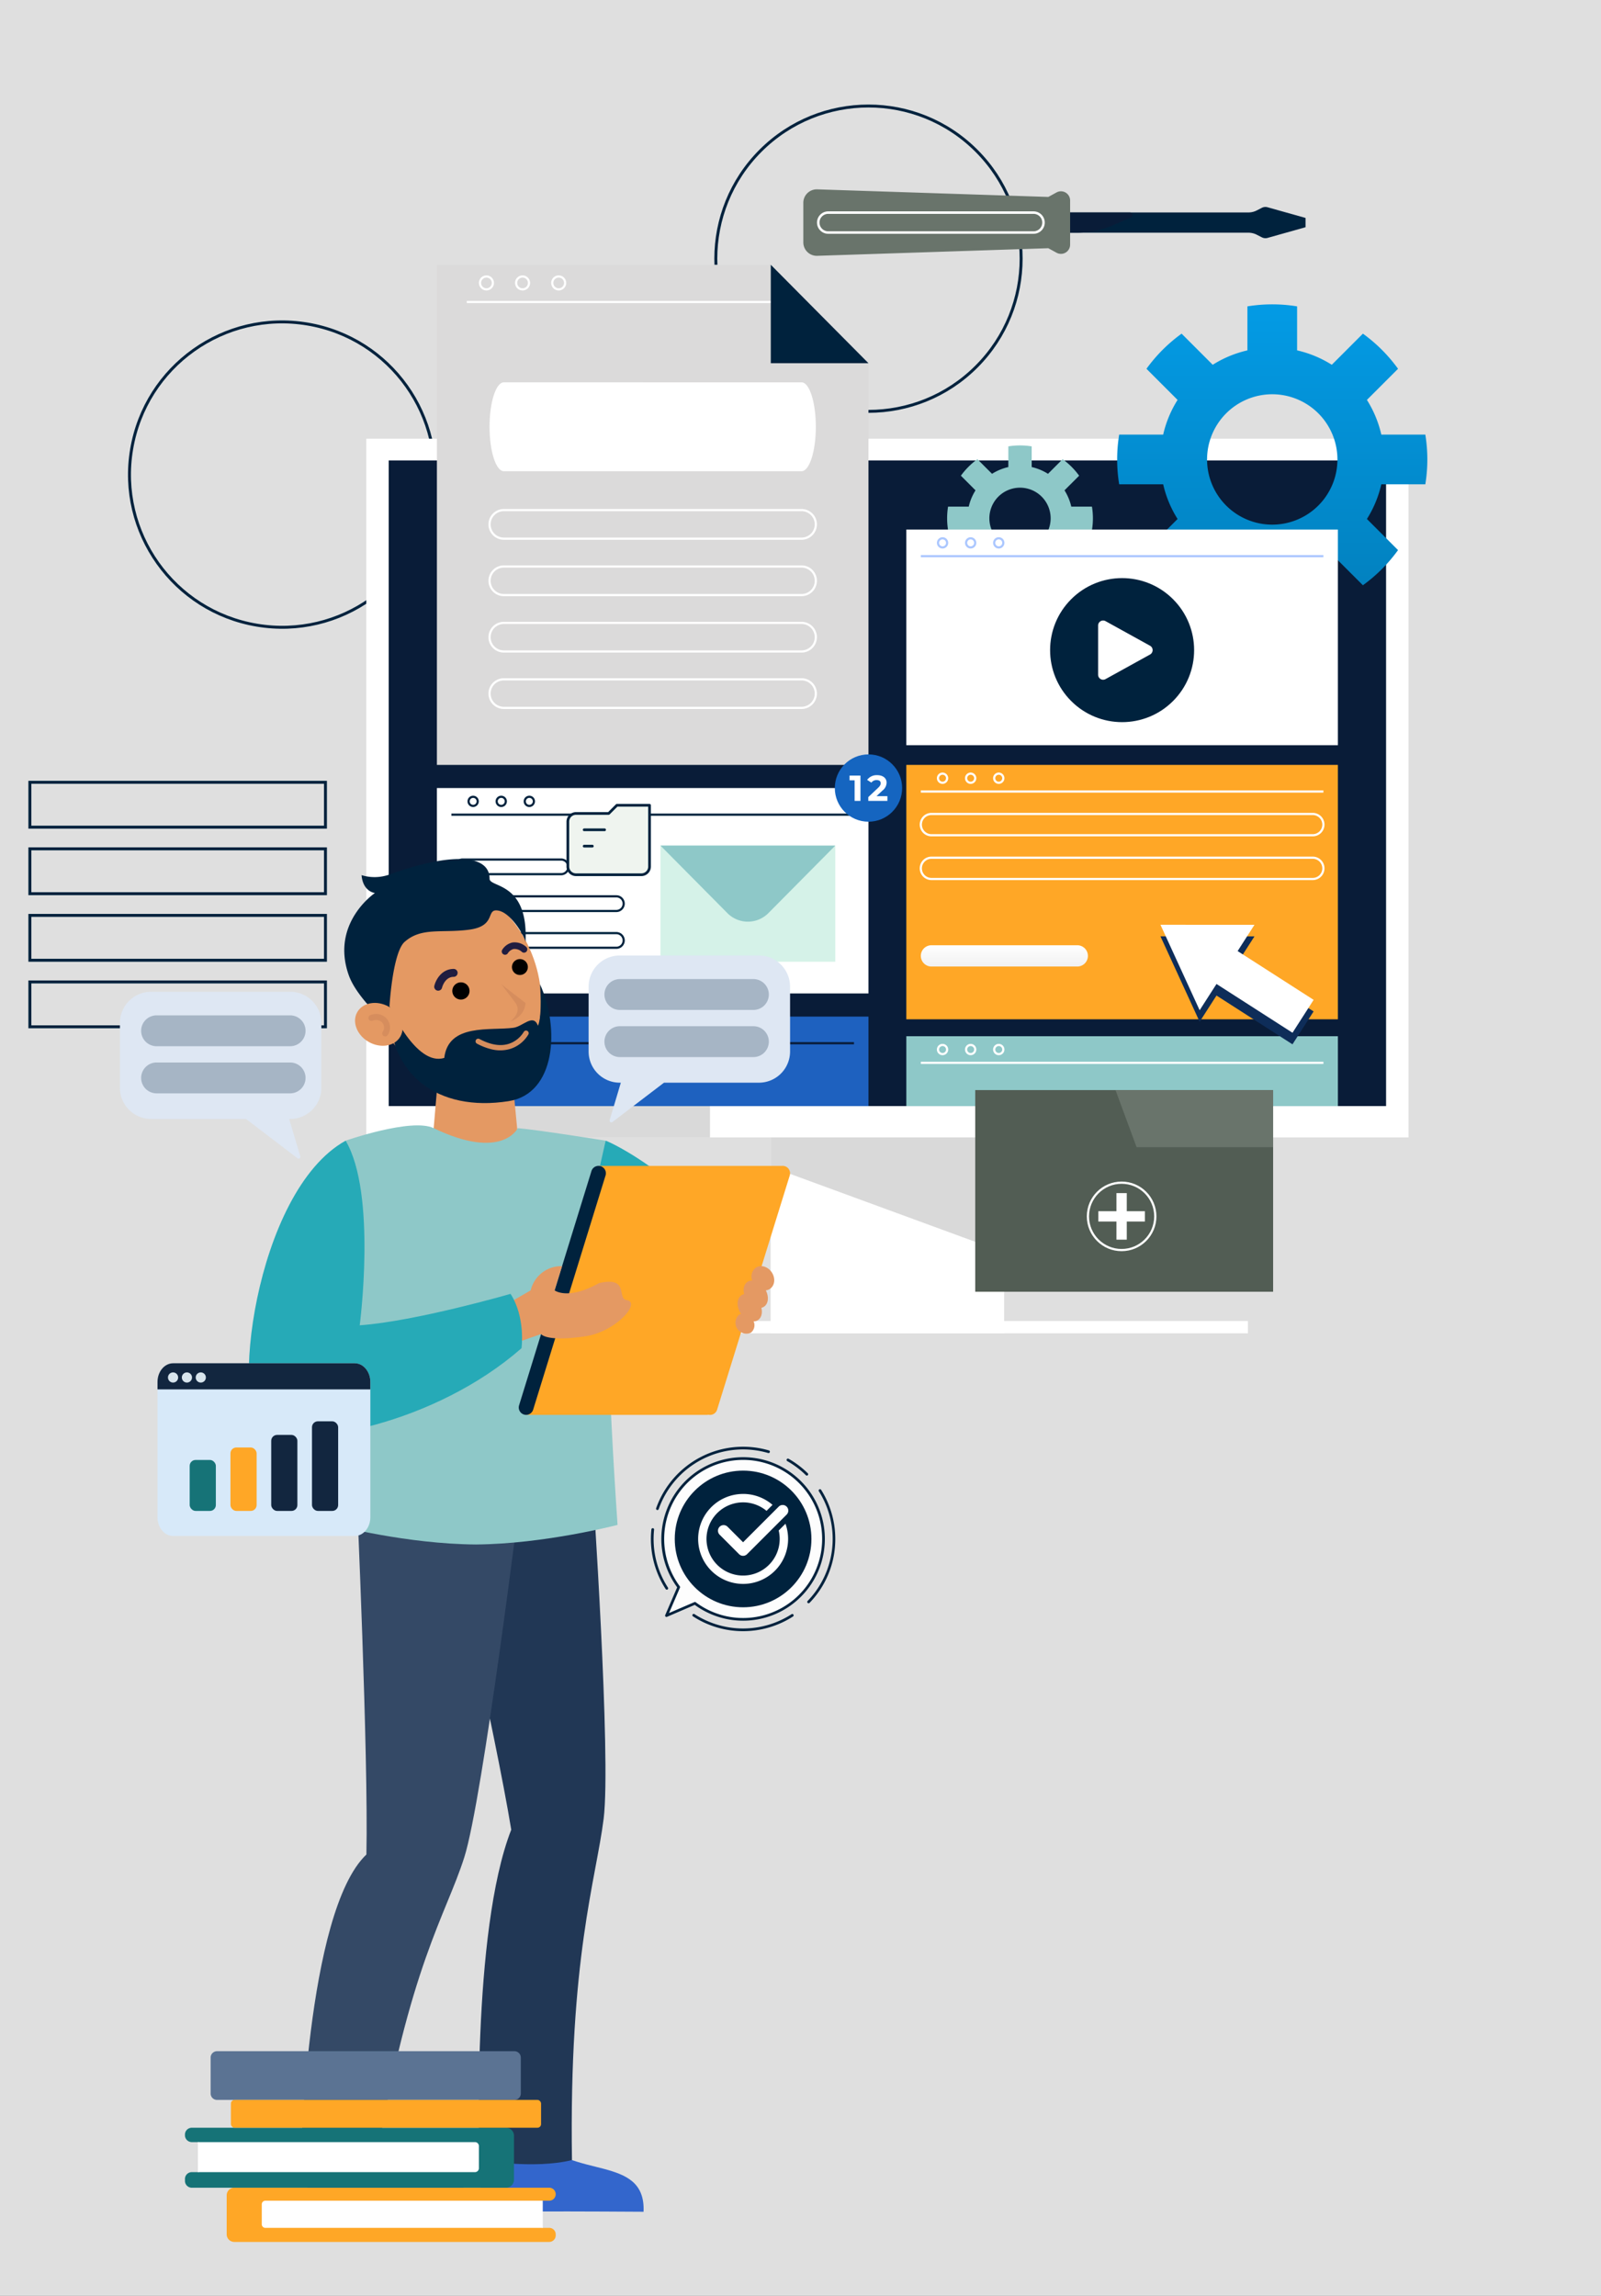 <svg xmlns="http://www.w3.org/2000/svg" xmlns:xlink="http://www.w3.org/1999/xlink" width="544" height="780" viewBox="0 0 544 780">
  <rect x="0" y="0" width="544" height="780" fill="#808080" stroke="none"/>
  <defs>
    <linearGradient id="linear-gradient" x1="0.5" x2="0.5" y2="1" gradientUnits="objectBoundingBox">
      <stop offset="0" stop-color="#039be5"/>
      <stop offset="1" stop-color="#027fbc"/>
    </linearGradient>
    <linearGradient id="linear-gradient-2" x1="0.5" x2="0.5" y2="1" gradientUnits="objectBoundingBox">
      <stop offset="0" stop-color="#fff"/>
      <stop offset="1" stop-color="#f1f1f1"/>
    </linearGradient>
  </defs>
  <g id="Grupo_143438" data-name="Grupo 143438" transform="translate(-135 -4989)">
    <g id="Grupo_142623" data-name="Grupo 142623" transform="translate(135 4989)" opacity="0.8">
      <rect id="Rectángulo_33957" data-name="Rectángulo 33957" width="544" height="780" fill="#f6f6f6"/>
    </g>
    <g id="Grupo_142625" data-name="Grupo 142625" transform="translate(-655.755 2530.063)">
      <g id="Grupo_142568" data-name="Grupo 142568" transform="translate(770.906 2533.607)">
        <g id="Grupo_54244" data-name="Grupo 54244" transform="translate(30 191.124)">
          <rect id="Rectángulo_29332" data-name="Rectángulo 29332" width="100.434" height="15.244" fill="none" stroke="#00223d" stroke-miterlimit="10" stroke-width="1"/>
          <rect id="Rectángulo_29333" data-name="Rectángulo 29333" width="100.434" height="15.243" transform="translate(0 22.611)" fill="none" stroke="#00223d" stroke-miterlimit="10" stroke-width="1"/>
          <rect id="Rectángulo_29334" data-name="Rectángulo 29334" width="100.434" height="15.244" transform="translate(0 45.222)" fill="none" stroke="#00223d" stroke-miterlimit="10" stroke-width="1"/>
          <rect id="Rectángulo_29335" data-name="Rectángulo 29335" width="100.434" height="15.243" transform="translate(0 67.833)" fill="none" stroke="#00223d" stroke-miterlimit="10" stroke-width="1"/>
        </g>
        <circle id="Elipse_4063" data-name="Elipse 4063" cx="51.873" cy="51.873" r="51.873" transform="translate(55.957 129.119) rotate(-80.44)" fill="none" stroke="#00223d" stroke-miterlimit="10" stroke-width="1"/>
        <circle id="Elipse_4064" data-name="Elipse 4064" cx="51.873" cy="51.873" r="51.873" transform="translate(241.585 13.222) rotate(-45)" fill="none" stroke="#00223d" stroke-miterlimit="10" stroke-width="1"/>
        <g id="Grupo_54253" data-name="Grupo 54253" transform="translate(144.3 74.387)">
          <g id="Grupo_54252" data-name="Grupo 54252" transform="translate(54.586 235.327)">
            <rect id="Rectángulo_29337" data-name="Rectángulo 29337" width="79.358" height="68.616" transform="translate(82.811)" fill="#fff"/>
            <path id="Trazado_116090" data-name="Trazado 116090" d="M394.919,402.02l-79.358-29.113V360.875h79.358Z" transform="translate(-232.75 -360.875)" fill="#d9d9d9"/>
            <rect id="Rectángulo_29338" data-name="Rectángulo 29338" width="244.98" height="4.165" transform="translate(0 64.451)" fill="#fff"/>
          </g>
          <rect id="Rectángulo_29339" data-name="Rectángulo 29339" width="354.152" height="237.385" transform="translate(0 0)" fill="#fff"/>
          <rect id="Rectángulo_29340" data-name="Rectángulo 29340" width="70.269" height="10.638" transform="translate(46.523 226.746)" fill="#d9d9d9"/>
          <rect id="Rectángulo_29341" data-name="Rectángulo 29341" width="338.891" height="219.352" transform="translate(7.631 7.394)" fill="#091c38"/>
        </g>
        <g id="Grupo_54255" data-name="Grupo 54255" transform="translate(168.305 15.286)">
          <path id="Trazado_116091" data-name="Trazado 116091" d="M365.216,278.98H218.577V109.051H332.024l33.193,33.454Z" transform="translate(-218.577 -109.051)" fill="#dbdada"/>
          <line id="Línea_1587" data-name="Línea 1587" x2="109.172" transform="translate(10.141 12.639)" fill="none" stroke="#fff" stroke-miterlimit="10" stroke-width="0.742"/>
          <path id="Trazado_116092" data-name="Trazado 116092" d="M315.608,109.051,348.8,142.505H315.608Z" transform="translate(-202.161 -109.051)" fill="#00223d"/>
          <g id="Grupo_54254" data-name="Grupo 54254" transform="translate(17.887 39.944)">
            <path id="Trazado_116093" data-name="Trazado 116093" d="M339.887,190.054H238.729a4.855,4.855,0,0,1-4.854-4.854h0a4.854,4.854,0,0,1,4.854-4.853H339.887a4.854,4.854,0,0,1,4.854,4.853h0A4.855,4.855,0,0,1,339.887,190.054Z" transform="translate(-233.875 -136.933)" fill="none" stroke="#fff" stroke-miterlimit="10" stroke-width="0.742"/>
            <path id="Trazado_116094" data-name="Trazado 116094" d="M339.887,173.415H238.729c-2.681,0-4.854-6.76-4.854-15.1h0c0-8.339,2.173-15.1,4.854-15.1H339.887c2.681,0,4.854,6.761,4.854,15.1h0C344.742,166.655,342.568,173.415,339.887,173.415Z" transform="translate(-233.875 -143.215)" fill="#fff"/>
            <path id="Trazado_116095" data-name="Trazado 116095" d="M339.887,206.445H238.729a4.855,4.855,0,0,1-4.854-4.854h0a4.855,4.855,0,0,1,4.854-4.854H339.887a4.855,4.855,0,0,1,4.854,4.854h0A4.855,4.855,0,0,1,339.887,206.445Z" transform="translate(-233.875 -134.16)" fill="none" stroke="#fff" stroke-miterlimit="10" stroke-width="0.742"/>
            <path id="Trazado_116096" data-name="Trazado 116096" d="M339.887,222.836H238.729a4.855,4.855,0,0,1-4.854-4.854h0a4.855,4.855,0,0,1,4.854-4.854H339.887a4.855,4.855,0,0,1,4.854,4.854h0A4.855,4.855,0,0,1,339.887,222.836Z" transform="translate(-233.875 -131.387)" fill="none" stroke="#fff" stroke-miterlimit="10" stroke-width="0.742"/>
            <path id="Trazado_116097" data-name="Trazado 116097" d="M339.887,239.226H238.729a4.855,4.855,0,0,1-4.854-4.854h0a4.855,4.855,0,0,1,4.854-4.854H339.887a4.855,4.855,0,0,1,4.854,4.854h0A4.855,4.855,0,0,1,339.887,239.226Z" transform="translate(-233.875 -128.614)" fill="none" stroke="#fff" stroke-miterlimit="10" stroke-width="0.742"/>
          </g>
          <circle id="Elipse_4065" data-name="Elipse 4065" cx="2.192" cy="2.192" r="2.192" transform="translate(14.635 3.98)" fill="none" stroke="#fff" stroke-miterlimit="10" stroke-width="0.742"/>
          <circle id="Elipse_4066" data-name="Elipse 4066" cx="2.192" cy="2.192" r="2.192" transform="translate(26.912 3.98)" fill="none" stroke="#fff" stroke-miterlimit="10" stroke-width="0.742"/>
          <circle id="Elipse_4067" data-name="Elipse 4067" cx="2.192" cy="2.192" r="2.192" transform="translate(39.188 3.98)" fill="none" stroke="#fff" stroke-miterlimit="10" stroke-width="0.742"/>
        </g>
        <path id="Trazado_116098" data-name="Trazado 116098" d="M520.982,198.8a52.6,52.6,0,0,0,0-16.882H506.028a37.763,37.763,0,0,0-4.894-11.788l10.575-10.575a52.948,52.948,0,0,0-11.937-11.937L489.2,158.192a37.787,37.787,0,0,0-11.788-4.893V138.346a52.613,52.613,0,0,0-16.883,0V153.3a37.752,37.752,0,0,0-11.787,4.893l-10.575-10.574a52.982,52.982,0,0,0-11.938,11.937L436.8,170.131a37.756,37.756,0,0,0-4.893,11.788H416.954a52.6,52.6,0,0,0,0,16.882h14.954a37.758,37.758,0,0,0,4.893,11.788l-10.575,10.575A53.012,53.012,0,0,0,438.164,233.1l10.575-10.575a37.763,37.763,0,0,0,11.787,4.893v14.954a52.611,52.611,0,0,0,16.883,0V227.42a37.759,37.759,0,0,0,11.788-4.893L499.771,233.1a52.978,52.978,0,0,0,11.937-11.939l-10.575-10.575a37.764,37.764,0,0,0,4.894-11.788Zm-52.015,13.708a22.148,22.148,0,1,1,22.148-22.148A22.148,22.148,0,0,1,468.967,212.508Z" transform="translate(-16.825 -108.924)" fill="url(#linear-gradient)"/>
        <path id="Trazado_116099" data-name="Trazado 116099" d="M416.069,190.286a24.729,24.729,0,0,0,0-7.935h-7.028a17.756,17.756,0,0,0-2.3-5.54l4.971-4.97a24.9,24.9,0,0,0-5.611-5.611l-4.971,4.97a17.723,17.723,0,0,0-5.54-2.3v-7.028a24.728,24.728,0,0,0-7.935,0V168.9a17.737,17.737,0,0,0-5.54,2.3l-4.97-4.97a24.88,24.88,0,0,0-5.611,5.611l4.97,4.97a17.752,17.752,0,0,0-2.3,5.54h-7.028a24.729,24.729,0,0,0,0,7.935H374.2a17.751,17.751,0,0,0,2.3,5.54l-4.97,4.97a24.88,24.88,0,0,0,5.611,5.611l4.97-4.97a17.736,17.736,0,0,0,5.54,2.3v7.029a24.731,24.731,0,0,0,7.935,0v-7.029a17.723,17.723,0,0,0,5.54-2.3l4.971,4.97a24.9,24.9,0,0,0,5.611-5.611l-4.971-4.97a17.755,17.755,0,0,0,2.3-5.54Zm-24.446,6.442a10.41,10.41,0,1,1,10.409-10.409A10.409,10.409,0,0,1,391.623,196.728Z" transform="translate(-25.186 -84.883)" fill="#8ec8c8"/>
        <g id="Grupo_54256" data-name="Grupo 54256" transform="translate(327.807 14.658)">
          <path id="Trazado_116100" data-name="Trazado 116100" d="M499.142,113.935l-1.726.885a6.226,6.226,0,0,1-2.842.686H423.849v6.874h70.724a6.241,6.241,0,0,1,2.843.685l1.726.885a2.7,2.7,0,0,0,1.96.2L514,120.519v-3.151L501.1,113.74A2.694,2.694,0,0,0,499.142,113.935Z" transform="translate(-378.351 -132.647)" fill="#00223d"/>
          <path id="Trazado_116101" data-name="Trazado 116101" d="M454.318,115.236H423.849v6.874h12.517a30.71,30.71,0,0,0,12.159-2.51l6.146-2.651A.893.893,0,0,0,454.318,115.236Z" transform="translate(-378.351 -132.377)" fill="#091c38"/>
          <path id="Trazado_116102" data-name="Trazado 116102" d="M438.245,111.1l-78.528-2.58A4.568,4.568,0,0,0,355,113.082v13.455a4.567,4.567,0,0,0,4.718,4.566l78.528-2.58,2.792,1.532a3.117,3.117,0,0,0,4.616-2.734V112.3a3.118,3.118,0,0,0-4.616-2.734Z" transform="translate(-389.999 -133.514)" fill="#69746b"/>
          <path id="Trazado_116103" data-name="Trazado 116103" d="M432.491,122.052H362.727a3.387,3.387,0,0,1-3.387-3.387h0a3.387,3.387,0,0,1,3.387-3.387h69.764a3.387,3.387,0,0,1,3.387,3.387h0A3.387,3.387,0,0,1,432.491,122.052Z" transform="translate(-389.265 -132.37)" fill="none" stroke="#fff" stroke-miterlimit="10" stroke-width="0.845"/>
        </g>
        <g id="Grupo_54257" data-name="Grupo 54257" transform="translate(168.305 270.734)">
          <rect id="Rectángulo_29342" data-name="Rectángulo 29342" width="146.64" height="30.4" fill="#1e61bf"/>
          <line id="Línea_1588" data-name="Línea 1588" x2="136.794" transform="translate(4.923 9.045)" fill="none" stroke="#091c38" stroke-miterlimit="10" stroke-width="0.742"/>
          <path id="Trazado_116104" data-name="Trazado 116104" d="M239.048,331.627a1.551,1.551,0,1,1-1.55-1.55A1.55,1.55,0,0,1,239.048,331.627Z" transform="translate(-215.638 -327.105)" fill="none" stroke="#091c38" stroke-miterlimit="10" stroke-width="0.742"/>
          <path id="Trazado_116105" data-name="Trazado 116105" d="M247.214,331.627a1.551,1.551,0,1,1-1.551-1.55A1.55,1.55,0,0,1,247.214,331.627Z" transform="translate(-214.257 -327.105)" fill="none" stroke="#091c38" stroke-miterlimit="10" stroke-width="0.742"/>
          <circle id="Elipse_4068" data-name="Elipse 4068" cx="1.551" cy="1.551" r="1.551" transform="translate(10.761 2.971)" fill="none" stroke="#091c38" stroke-miterlimit="10" stroke-width="0.742"/>
        </g>
        <g id="Grupo_54258" data-name="Grupo 54258" transform="translate(327.808 277.399)">
          <rect id="Rectángulo_29343" data-name="Rectángulo 29343" width="146.64" height="23.735" fill="#8ec8c8"/>
          <line id="Línea_1589" data-name="Línea 1589" x2="136.794" transform="translate(4.923 9.045)" fill="none" stroke="#fff" stroke-miterlimit="10" stroke-width="0.742"/>
          <path id="Trazado_116106" data-name="Trazado 116106" d="M367.3,337.327a1.551,1.551,0,1,1-1.551-1.55A1.551,1.551,0,0,1,367.3,337.327Z" transform="translate(-353.442 -332.806)" fill="none" stroke="#fff" stroke-miterlimit="10" stroke-width="0.742"/>
          <path id="Trazado_116107" data-name="Trazado 116107" d="M375.471,337.327a1.551,1.551,0,1,1-1.551-1.55A1.551,1.551,0,0,1,375.471,337.327Z" transform="translate(-352.061 -332.806)" fill="none" stroke="#fff" stroke-miterlimit="10" stroke-width="0.742"/>
          <path id="Trazado_116108" data-name="Trazado 116108" d="M383.636,337.327a1.551,1.551,0,1,1-1.55-1.55A1.551,1.551,0,0,1,383.636,337.327Z" transform="translate(-350.679 -332.806)" fill="none" stroke="#fff" stroke-miterlimit="10" stroke-width="0.742"/>
        </g>
        <g id="Grupo_54260" data-name="Grupo 54260" transform="translate(327.808 105.253)">
          <rect id="Rectángulo_29344" data-name="Rectángulo 29344" width="146.64" height="73.269" transform="translate(0 0)" fill="#fff"/>
          <line id="Línea_1590" data-name="Línea 1590" x2="136.794" transform="translate(4.923 9.045)" fill="none" stroke="#abc7ff" stroke-miterlimit="10" stroke-width="0.742"/>
          <circle id="Elipse_4069" data-name="Elipse 4069" cx="1.551" cy="1.551" r="1.551" transform="translate(10.761 2.971)" fill="none" stroke="#abc7ff" stroke-miterlimit="10" stroke-width="0.742"/>
          <circle id="Elipse_4070" data-name="Elipse 4070" cx="1.551" cy="1.551" r="1.551" transform="translate(20.308 2.971)" fill="none" stroke="#abc7ff" stroke-miterlimit="10" stroke-width="0.742"/>
          <path id="Trazado_116109" data-name="Trazado 116109" d="M383.636,190.091a1.551,1.551,0,1,1-1.55-1.55A1.551,1.551,0,0,1,383.636,190.091Z" transform="translate(-350.679 -185.569)" fill="none" stroke="#abc7ff" stroke-miterlimit="10" stroke-width="0.742"/>
          <g id="Grupo_54259" data-name="Grupo 54259" transform="translate(38.717 6.363)">
            <circle id="Elipse_4071" data-name="Elipse 4071" cx="24.468" cy="24.468" r="24.468" transform="translate(0 34.602) rotate(-45)" fill="#00223d"/>
            <path id="Trazado_116110" data-name="Trazado 116110" d="M410.736,230.853V214.134a1.7,1.7,0,0,1,2.523-1.488l15.123,8.36a1.7,1.7,0,0,1,0,2.976l-15.123,8.36A1.7,1.7,0,0,1,410.736,230.853Z" transform="translate(-384.287 -187.891)" fill="#fff"/>
          </g>
        </g>
        <g id="Grupo_54261" data-name="Grupo 54261" transform="translate(327.808 185.215)">
          <rect id="Rectángulo_29345" data-name="Rectángulo 29345" width="146.64" height="86.429" fill="#ffa726"/>
          <line id="Línea_1591" data-name="Línea 1591" x2="136.794" transform="translate(4.923 9.045)" fill="none" stroke="#fff" stroke-miterlimit="10" stroke-width="0.742"/>
          <path id="Trazado_116111" data-name="Trazado 116111" d="M367.3,258.483a1.551,1.551,0,1,1-1.551-1.55A1.551,1.551,0,0,1,367.3,258.483Z" transform="translate(-353.442 -253.961)" fill="none" stroke="#fff" stroke-miterlimit="10" stroke-width="0.742"/>
          <path id="Trazado_116112" data-name="Trazado 116112" d="M375.471,258.483a1.551,1.551,0,1,1-1.551-1.55A1.551,1.551,0,0,1,375.471,258.483Z" transform="translate(-352.061 -253.961)" fill="none" stroke="#fff" stroke-miterlimit="10" stroke-width="0.742"/>
          <path id="Trazado_116113" data-name="Trazado 116113" d="M383.636,258.483a1.551,1.551,0,1,1-1.55-1.55A1.551,1.551,0,0,1,383.636,258.483Z" transform="translate(-350.679 -253.961)" fill="none" stroke="#fff" stroke-miterlimit="10" stroke-width="0.742"/>
          <path id="Trazado_116114" data-name="Trazado 116114" d="M492.388,275.883H362.825a3.615,3.615,0,0,1-3.615-3.615h0a3.616,3.616,0,0,1,3.615-3.616H492.388A3.616,3.616,0,0,1,496,272.268h0A3.615,3.615,0,0,1,492.388,275.883Z" transform="translate(-354.287 -251.979)" fill="none" stroke="#fff" stroke-miterlimit="10" stroke-width="0.742"/>
          <path id="Trazado_116115" data-name="Trazado 116115" d="M492.388,288.595H362.825a3.616,3.616,0,0,1-3.615-3.616h0a3.616,3.616,0,0,1,3.615-3.616H492.388A3.616,3.616,0,0,1,496,284.978h0A3.616,3.616,0,0,1,492.388,288.595Z" transform="translate(-354.287 -249.828)" fill="none" stroke="#fff" stroke-miterlimit="10" stroke-width="0.742"/>
          <path id="Trazado_116116" data-name="Trazado 116116" d="M412.371,314.032H362.825a3.616,3.616,0,0,1-3.615-3.616h0a3.616,3.616,0,0,1,3.615-3.616h49.546a3.617,3.617,0,0,1,3.616,3.616h0A3.617,3.617,0,0,1,412.371,314.032Z" transform="translate(-354.287 -245.525)" fill="url(#linear-gradient-2)"/>
        </g>
        <g id="Grupo_54262" data-name="Grupo 54262" transform="translate(414.154 239.534)">
          <path id="Trazado_116117" data-name="Trazado 116117" d="M460.8,304.22l-31.944-.011,13.314,29.037,5.727-8.922L473.715,340.9l7.177-11.181-25.823-16.575Z" transform="translate(-428.851 -300.282)" fill="#0e2d59"/>
          <path id="Trazado_116118" data-name="Trazado 116118" d="M460.8,300.861l-31.944-.011,13.314,29.037,5.727-8.922,25.823,16.575,7.177-11.181-25.823-16.575Z" transform="translate(-428.851 -300.85)" fill="#fff"/>
        </g>
        <g id="Grupo_54272" data-name="Grupo 54272" transform="translate(168.305 193.08)">
          <rect id="Rectángulo_29347" data-name="Rectángulo 29347" width="146.64" height="69.79" fill="#fff"/>
          <line id="Línea_1603" data-name="Línea 1603" x2="136.794" transform="translate(4.923 9.045)" fill="none" stroke="#00223d" stroke-miterlimit="10" stroke-width="0.742"/>
          <circle id="Elipse_4076" data-name="Elipse 4076" cx="1.551" cy="1.551" r="1.551" transform="translate(10.761 2.971)" fill="none" stroke="#00223d" stroke-miterlimit="10" stroke-width="0.742"/>
          <path id="Trazado_116140" data-name="Trazado 116140" d="M239.048,265.211a1.551,1.551,0,1,1-1.55-1.551A1.551,1.551,0,0,1,239.048,265.211Z" transform="translate(-215.638 -260.688)" fill="none" stroke="#00223d" stroke-miterlimit="10" stroke-width="0.742"/>
          <path id="Trazado_116141" data-name="Trazado 116141" d="M247.214,265.211a1.551,1.551,0,1,1-1.551-1.551A1.551,1.551,0,0,1,247.214,265.211Z" transform="translate(-214.257 -260.688)" fill="none" stroke="#00223d" stroke-miterlimit="10" stroke-width="0.742"/>
          <g id="Grupo_54270" data-name="Grupo 54270" transform="translate(75.96 19.547)">
            <rect id="Rectángulo_29348" data-name="Rectángulo 29348" width="59.409" height="39.46" transform="translate(0)" fill="#d5f2e8"/>
            <path id="Trazado_116142" data-name="Trazado 116142" d="M283.545,277.837l22.737,22.946a9.808,9.808,0,0,0,13.935,0l22.737-22.946Z" transform="translate(-283.545 -277.837)" fill="#8ec8c8"/>
          </g>
          <g id="Grupo_54271" data-name="Grupo 54271" transform="translate(6.247 24.288)">
            <path id="Trazado_116143" data-name="Trazado 116143" d="M259.872,286.869H226.409a2.49,2.49,0,0,1-2.489-2.489h0a2.49,2.49,0,0,1,2.489-2.489h33.463a2.489,2.489,0,0,1,2.489,2.489h0A2.489,2.489,0,0,1,259.872,286.869Z" transform="translate(-223.92 -281.891)" fill="none" stroke="#00223d" stroke-miterlimit="10" stroke-width="0.742"/>
            <path id="Trazado_116144" data-name="Trazado 116144" d="M278.648,297.561H226.409a2.491,2.491,0,0,1-2.489-2.49h0a2.489,2.489,0,0,1,2.489-2.488h52.239a2.489,2.489,0,0,1,2.489,2.488h0A2.49,2.49,0,0,1,278.648,297.561Z" transform="translate(-223.92 -280.082)" fill="none" stroke="#00223d" stroke-miterlimit="10" stroke-width="0.742"/>
            <path id="Trazado_116145" data-name="Trazado 116145" d="M278.648,308.252H226.409a2.49,2.49,0,0,1-2.489-2.489h0a2.49,2.49,0,0,1,2.489-2.489h52.239a2.489,2.489,0,0,1,2.489,2.489h0A2.489,2.489,0,0,1,278.648,308.252Z" transform="translate(-223.92 -278.273)" fill="none" stroke="#00223d" stroke-miterlimit="10" stroke-width="0.742"/>
          </g>
        </g>
        <g id="Grupo_54274" data-name="Grupo 54274" transform="translate(303.509 181.644)">
          <circle id="Elipse_4077" data-name="Elipse 4077" cx="11.436" cy="11.436" r="11.436" fill="#1565c0"/>
          <g id="Grupo_54273" data-name="Grupo 54273" transform="translate(5.004 7.063)">
            <path id="Trazado_116146" data-name="Trazado 116146" d="M342.206,257.5v8.6h-1.99v-7H338.5v-1.6Z" transform="translate(-338.496 -257.357)" fill="#fff"/>
            <path id="Trazado_116147" data-name="Trazado 116147" d="M350.495,264.5v1.62H344v-1.29l3.316-3.131c.762-.725.9-1.167.9-1.585,0-.675-.468-1.067-1.376-1.067a2.1,2.1,0,0,0-1.782.859l-1.449-.934a4,4,0,0,1,3.414-1.6c1.916,0,3.194.982,3.194,2.542a3.432,3.432,0,0,1-1.437,2.715L346.8,264.5Z" transform="translate(-337.632 -257.378)" fill="#fff"/>
          </g>
        </g>
        <g id="Grupo_54275" data-name="Grupo 54275" transform="translate(351.218 295.703)">
          <rect id="Rectángulo_29349" data-name="Rectángulo 29349" width="101.225" height="68.508" fill="#525d54"/>
          <path id="Trazado_116148" data-name="Trazado 116148" d="M422.956,368.292h46.393v-19.4H415.8Z" transform="translate(-368.123 -348.891)" fill="#69746b"/>
          <circle id="Elipse_4078" data-name="Elipse 4078" cx="11.449" cy="11.449" r="11.449" transform="translate(38.291 31.458)" fill="none" stroke="#fff" stroke-miterlimit="10" stroke-width="0.755"/>
          <path id="Trazado_116149" data-name="Trazado 116149" d="M426.618,384.981h-6.155v-6.155h-3.508v6.155H410.8v3.508h6.155v6.155h3.508v-6.155h6.155Z" transform="translate(-368.969 -343.827)" fill="#fff"/>
        </g>
      </g>
    </g>
    <g id="Grupo_142355" data-name="Grupo 142355" transform="translate(-750.559 4810.618)">
      <g id="Grupo_46726" data-name="Grupo 46726" transform="translate(926.307 515.35)">
        <path id="Trazado_97178" data-name="Trazado 97178" d="M730.038,1473.615H777.3a10.593,10.593,0,0,1,10.593,10.592v22.032a10.593,10.593,0,0,1-10.593,10.593h-.351l3.793,12.708a.6.6,0,0,1-.943.651l-17.511-13.359h-32.25a10.593,10.593,0,0,1-10.593-10.593v-22.032A10.592,10.592,0,0,1,730.038,1473.615Z" transform="translate(-719.445 -1473.615)" fill="#dee7f3"/>
        <path id="Trazado_97179" data-name="Trazado 97179" d="M806.268,1524.322H760.892a5.243,5.243,0,0,1-5.243-5.244h0a5.243,5.243,0,0,1,5.243-5.243h45.376a5.243,5.243,0,0,1,5.243,5.243h0A5.243,5.243,0,0,1,806.268,1524.322Z" transform="translate(-748.435 -1505.821)" fill="#00223d" opacity="0.25"/>
        <path id="Trazado_97180" data-name="Trazado 97180" d="M806.268,1604.68H760.892a5.243,5.243,0,0,1-5.243-5.243h0a5.243,5.243,0,0,1,5.243-5.243h45.376a5.243,5.243,0,0,1,5.243,5.243h0A5.243,5.243,0,0,1,806.268,1604.68Z" transform="translate(-748.435 -1570.167)" fill="#00223d" opacity="0.25"/>
      </g>
      <g id="Grupo_53210" data-name="Grupo 53210" transform="translate(1085.565 503.023)">
        <path id="Trazado_97178-2" data-name="Trazado 97178" d="M777.3,1473.615H730.038a10.592,10.592,0,0,0-10.593,10.592v22.032a10.593,10.593,0,0,0,10.593,10.593h.351L726.6,1529.54a.6.6,0,0,0,.942.651l17.511-13.359H777.3a10.593,10.593,0,0,0,10.593-10.593v-22.032A10.592,10.592,0,0,0,777.3,1473.615Z" transform="translate(-719.445 -1473.615)" fill="#dee7f3"/>
        <path id="Trazado_97179-2" data-name="Trazado 97179" d="M760.892,1524.322h45.375a5.243,5.243,0,0,0,5.243-5.244h0a5.243,5.243,0,0,0-5.243-5.243H760.892a5.242,5.242,0,0,0-5.243,5.243h0A5.243,5.243,0,0,0,760.892,1524.322Z" transform="translate(-750.277 -1505.821)" fill="#00223d" opacity="0.25"/>
        <path id="Trazado_97180-2" data-name="Trazado 97180" d="M760.892,1604.68h45.375a5.243,5.243,0,0,0,5.243-5.243h0a5.243,5.243,0,0,0-5.243-5.243H760.892a5.243,5.243,0,0,0-5.243,5.243h0A5.243,5.243,0,0,0,760.892,1604.68Z" transform="translate(-750.277 -1570.167)" fill="#00223d" opacity="0.25"/>
      </g>
      <g id="Grupo_53209" data-name="Grupo 53209" transform="translate(970.099 470.248)">
        <g id="Grupo_46746" data-name="Grupo 46746" transform="translate(32.441)">
          <path id="v-2" d="M1209.891,1625.025h.015l11.933.045,2.7,28.186-13.929,7.354-14.855-7.271,2.4-28.269Z" transform="translate(-1165.579 -1559.48)" fill="#e49963"/>
          <g id="Grupo_46745" data-name="Grupo 46745" transform="translate(0)">
            <path id="Trazado_97195" data-name="Trazado 97195" d="M1148.9,1538.076c7.346,18.353,24.985,28.554,39.4,22.786s20.146-25.323,12.8-43.675-24.984-28.556-39.4-22.787S1141.56,1519.723,1148.9,1538.076Z" transform="translate(-1137.378 -1484.97)" fill="#e49963"/>
            <path id="Trazado_97196" data-name="Trazado 97196" d="M1257.626,1557a2.7,2.7,0,1,0,.674-3.758A2.7,2.7,0,0,0,1257.626,1557Z" transform="translate(-1200.168 -1518.76)"/>
            <path id="Trazado_97197" data-name="Trazado 97197" d="M1211.247,1575.457a2.923,2.923,0,1,0,.73-4.068A2.922,2.922,0,0,0,1211.247,1575.457Z" transform="translate(-1174.013 -1528.964)"/>
            <path id="Trazado_97198" data-name="Trazado 97198" d="M1248.857,1572.347c3.651,2.878,8.216,6.35,8.216,6.35s.047,4.4-5.1,6.309c1.862-1.688,3.494-3.933,1.557-6.527S1248.857,1572.347,1248.857,1572.347Z" transform="translate(-1195.5 -1529.798)" fill="#d68d5d"/>
            <g id="Grupo_46740" data-name="Grupo 46740" transform="translate(30.565 37.337)">
              <path id="Trazado_97199" data-name="Trazado 97199" d="M1197.993,1567.808a1.331,1.331,0,0,1-.313-.037,1.347,1.347,0,0,1-1-1.623c.471-1.975,2.448-5.719,6.557-5.738a1.347,1.347,0,1,1,.013,2.694c-3.043.014-3.942,3.632-3.949,3.669A1.348,1.348,0,0,1,1197.993,1567.808Z" transform="translate(-1196.645 -1560.41)" fill="#201d40"/>
            </g>
            <g id="Grupo_46741" data-name="Grupo 46741" transform="translate(53.509 28.289)">
              <path id="Trazado_97200" data-name="Trazado 97200" d="M1250.324,1543.922a1.123,1.123,0,0,1-.967-1.691,5.535,5.535,0,0,1,3.46-2.472,5.752,5.752,0,0,1,4.679,1.483,1.123,1.123,0,0,1-1.4,1.754,3.647,3.647,0,0,0-2.868-1.028,3.243,3.243,0,0,0-1.931,1.4A1.124,1.124,0,0,1,1250.324,1543.922Z" transform="translate(-1249.203 -1539.683)" fill="#201d40"/>
            </g>
            <path id="Trazado_97201" data-name="Trazado 97201" d="M1128.126,1514.277c-6.212-17.686,8.92-27.854,8.92-27.854s-4.06-.364-4.545-6.065a15,15,0,0,0,9.439-.2c20.17-7.3,34.058-7.206,34.058,1.426,0,3.072,13.321.967,12.2,21.63.078-1.459-4.681-9.953-9.179-10.8-4.514-.851-.437,5.164-9.836,6.455-9.485,1.3-16.459-1-22.253,4.346-4.533,4.665-5.656,28.4-4.967,29.833C1140.387,1529.769,1130.855,1522.05,1128.126,1514.277Z" transform="translate(-1126.629 -1474.88)" fill="#00223d"/>
            <path id="Trazado_97202" data-name="Trazado 97202" d="M1212.913,1572.347s.858,10.77-.695,14.1c-1.617-4.319-5.086.258-8.345.689-7.874,1.041-22.082-1.584-23.489,10.228-9.624,3.046-18.639-17.555-18.639-17.555-.552,23.014,16.289,36.083,40.523,32.254C1218.236,1609.541,1219.715,1587.308,1212.913,1572.347Z" transform="translate(-1146.407 -1529.798)" fill="#00223d"/>
            <g id="Grupo_46742" data-name="Grupo 46742" transform="translate(44.569 58.239)">
              <path id="Trazado_97203" data-name="Trazado 97203" d="M1234.061,1614.665a20.422,20.422,0,0,1-4.861-1.906.9.9,0,0,1,.848-1.585c3.727,1.994,7.07,2.561,9.933,1.687a9.374,9.374,0,0,0,5.172-4.092.9.9,0,0,1,1.591.834,11.046,11.046,0,0,1-6.206,4.967A12.142,12.142,0,0,1,1234.061,1614.665Z" transform="translate(-1228.725 -1608.291)" fill="#d68d5d"/>
            </g>
            <g id="Grupo_46744" data-name="Grupo 46744" transform="translate(3.658 48.883)">
              <path id="Trazado_97204" data-name="Trazado 97204" d="M1146.46,1588.138c4.053,2.276,5.829,6.81,3.966,10.127s-6.659,4.16-10.712,1.883-5.828-6.811-3.965-10.128S1142.408,1585.861,1146.46,1588.138Z" transform="translate(-1135.009 -1586.858)" fill="#e49963"/>
              <g id="Grupo_46743" data-name="Grupo 46743" transform="translate(4.519 3.752)">
                <path id="Trazado_97205" data-name="Trazado 97205" d="M1151.678,1602.916a1.027,1.027,0,0,0,.31-.35,4.6,4.6,0,0,0-.489-5.623,4.9,4.9,0,0,0-5.58-1.023,1.017,1.017,0,0,0,.918,1.814,2.9,2.9,0,0,1,3.206.626,2.6,2.6,0,0,1,.156,3.24,1.017,1.017,0,0,0,1.479,1.315Z" transform="translate(-1145.361 -1595.453)" fill="#d68d5d"/>
              </g>
            </g>
          </g>
        </g>
        <path id="Trazado_97206" data-name="Trazado 97206" d="M1244.012,2477.39c2.539-6.9,7.967-7.665,7.967-7.665,10.552,14.558,36.463,5.625,35.606,25.317-39.4-.255-55.781,0-55.781,0,.052-4.523.831-15.258,1.74-19.461l2.053.378Z" transform="translate(-1153.451 -2035.436)" fill="#36c"/>
        <path id="Trazado_97207" data-name="Trazado 97207" d="M1108.958,2478.263c2.54-6.9,7.968-7.662,7.968-7.662,10.551,14.557,36.464,5.624,35.606,25.313-39.4-.251-55.781,0-55.781,0,.052-4.52.831-15.253,1.739-19.457l2.055.376Z" transform="translate(-1077.354 -2035.929)" fill="#36c"/>
        <path id="Trazado_97208" data-name="Trazado 97208" d="M1254.189,1960.59s6.4,93.308,3.8,114.053-11.8,47.34-10.76,115.957c-12.845,3.215-31.456,0-31.456,0s-2.759-77.586,10.821-112.241c-5.522-33.661-23.241-110.76-23.241-110.76Z" transform="translate(-1137.419 -1748.558)" fill="#213755"/>
        <path id="Trazado_97209" data-name="Trazado 97209" d="M1167.509,1966.432s-12.918,104.755-19.242,124.624-18.656,36.67-30.1,104.265c-13.2.661-25.493,0-25.493,0s1.782-85.741,22.341-105.241c.7-34.135-3.325-122.975-3.325-122.975Z" transform="translate(-1075.054 -1751.849)" fill="#344966"/>
        <g id="v" transform="translate(29.942 90.497)">
          <path id="h-5" d="M1123.867,1687.381s22.437-7.856,29.919-4.253c23.247,11.193,28.579,0,28.579,0,7.43.64,29.854,4.253,29.854,4.253,0,25.044,1.673,50.174,1.217,69.126-.321,16.5,2.825,61.418,2.825,61.418s-24.737,6.486-48.138,6.654c-23.4-.152-47.218-6.391-47.218-6.391s1.25-45.49,2.288-62.4C1122.857,1736.838,1123.867,1712.358,1123.867,1687.381Z" transform="translate(-1120.905 -1682.182)" fill="#8ec8c8"/>
        </g>
        <g id="c" transform="translate(114.882 95.692)">
          <path id="c-2" data-name="c" d="M1361.74,1731.311c-9.261-22.1-36.742-36.15-39.884-37.221l-6.374,28.367a165.952,165.952,0,0,1,22.785,16.253c-1.625,7.9-1.352,15.644-5.926,25.634,0,0,3.972-5.48,8.87-2.237,4.762,3.152,13.52-3.282,13.52-3.282S1368.814,1748.189,1361.74,1731.311Z" transform="translate(-1315.482 -1694.089)" fill="#26aab7"/>
        </g>
        <g id="c-3" data-name="c" transform="translate(0 95.692)">
          <g id="c-4" data-name="c" transform="translate(91.727 8.56)">
            <g id="c-5" data-name="c">
              <path id="c-6" data-name="c" d="M1329.752,1798.2a2.552,2.552,0,0,0,.482.1h.527a2.506,2.506,0,0,0,2.13-1.748l24.69-79.6a2.549,2.549,0,0,0,.1-.482,2.627,2.627,0,0,0,0-.314c0-.062.005-.126,0-.189s-.023-.109-.032-.163a2.5,2.5,0,0,0-1.718-1.989,2.575,2.575,0,0,0-.47-.1,2.645,2.645,0,0,0-.535,0h-62.152L1267.87,1798.3h61.925Z" transform="translate(-1265.5 -1713.698)" fill="#ffa726"/>
              <path id="c-7" data-name="c" d="M1290.282,1713.811a2.509,2.509,0,0,0-3.139,1.652l-24.534,79.4-.056.187a2.506,2.506,0,0,0,1.641,3.129l0,.005a2.508,2.508,0,0,0,3.139-1.651l24.6-79.582A2.507,2.507,0,0,0,1290.282,1713.811Z" transform="translate(-1262.441 -1713.697)" fill="#00223d"/>
            </g>
          </g>
          <path id="c-8" data-name="c" d="M1432.178,1808.286a2.574,2.574,0,0,1,.743-.324c-.026-.04-.054-.075-.082-.115-1.545-2.333-1.442-5.121.231-6.229a2.7,2.7,0,0,1,.893-.375c-.435-1.726-.044-3.374,1.15-4.167a2.815,2.815,0,0,1,1.6-.448,3.743,3.743,0,0,1,1.225-4.364c1.673-1.108,4.1-.392,5.419,1.6s1.034,4.5-.64,5.612a3.127,3.127,0,0,1-1.386.5c1.114,2.171.89,4.547-.624,5.549a2.678,2.678,0,0,1-.893.375c.435,1.727.046,3.375-1.15,4.167a2.761,2.761,0,0,1-1.48.448,3.2,3.2,0,0,1-.975,3.863,3.708,3.708,0,0,1-4.036-6.088Z" transform="translate(-1265.654 -1749.114)" fill="#e49963"/>
          <path id="Trazado_97210" data-name="Trazado 97210" d="M1258.746,1803.255l5.666-3.283a10.7,10.7,0,0,1,10.667-8.229c-1.043,3.371-2.543,8.229-2.543,8.229s4.479,3.477,15.1-2.473c10.383-2.334,5.948,5.236,9.389,5.78,5.078.8-3.7,10.781-14.068,12.306-13.414,1.977-15.006-.769-15.006-.769l-7.591,2.652Z" transform="translate(-1168.632 -1749.113)" fill="#e49963"/>
          <path id="c-9" data-name="c" d="M1090.005,1756.817c18.937-1.323,51.24-10.676,51.24-10.676,5.171,7.929,3.74,18.46,3.74,18.46-29.407,25.782-73.666,34.118-87.246,27.912-12.4-5.665-3.646-81.135,27.482-98.423h0C1095.893,1712.146,1090.005,1756.817,1090.005,1756.817Z" transform="translate(-1052.319 -1694.089)" fill="#26aab7"/>
        </g>
      </g>
      <g id="Grupo_46794" data-name="Grupo 46794" transform="translate(948.407 875.303)">
        <g id="Grupo_46792" data-name="Grupo 46792" transform="translate(14.18 46.386)">
          <path id="Trazado_97307" data-name="Trazado 97307" d="M1467.1,2094.906v9.222h2.51a2.208,2.208,0,0,1,2.208,2.21v.365a2.207,2.207,0,0,1-2.208,2.209H1362.589a2.57,2.57,0,0,1-2.569-2.569v-13.282a2.567,2.567,0,0,1,2.569-2.567h107.017a2.208,2.208,0,0,1,2.208,2.2h0a2.208,2.208,0,0,1-2.208,2.208Z" transform="translate(-1360.021 -2090.495)" fill="#ffa726"/>
          <path id="Rectángulo_28257" data-name="Rectángulo 28257" d="M1.207,0H95.475a0,0,0,0,1,0,0V9.221a0,0,0,0,1,0,0H1.207A1.207,1.207,0,0,1,0,8.014V1.207A1.207,1.207,0,0,1,1.207,0Z" transform="translate(11.918 4.413)" fill="#fff"/>
        </g>
        <g id="Grupo_46793" data-name="Grupo 46793" transform="translate(0 26.005)">
          <path id="Trazado_97308" data-name="Trazado 97308" d="M1344.058,2065.652v10.205h-2.513a2.334,2.334,0,0,0-2.205,2.442v.412a2.331,2.331,0,0,0,2.205,2.44h107.021a2.717,2.717,0,0,0,2.569-2.841v-14.7a2.716,2.716,0,0,0-2.569-2.841H1341.545a2.332,2.332,0,0,0-2.205,2.44h0a2.333,2.333,0,0,0,2.205,2.442Z" transform="translate(-1339.34 -2060.77)" fill="#167377"/>
          <path id="Rectángulo_28258" data-name="Rectángulo 28258" d="M1.336,0H95.475a0,0,0,0,1,0,0V10.2a0,0,0,0,1,0,0H1.336A1.336,1.336,0,0,1,0,8.868V1.336A1.336,1.336,0,0,1,1.336,0Z" transform="translate(99.875 15.086) rotate(180)" fill="#fff"/>
        </g>
        <path id="Rectángulo_28259" data-name="Rectángulo 28259" d="M2.166,0H103.228a2.167,2.167,0,0,1,2.167,2.167V14.381a2.167,2.167,0,0,1-2.167,2.167H2.167A2.167,2.167,0,0,1,0,14.381V2.166A2.166,2.166,0,0,1,2.166,0Z" transform="translate(8.722 0)" fill="#5b7393"/>
        <rect id="Rectángulo_28260" data-name="Rectángulo 28260" width="105.394" height="9.457" rx="1.238" transform="translate(15.609 16.548)" fill="#ffa726"/>
      </g>
      <g id="Grupo_54152" data-name="Grupo 54152" transform="translate(939.076 641.573)">
        <path id="Trazado_100437" data-name="Trazado 100437" d="M2532.042,1127.775H2470.3c-2.921,0-5.288,2.847-5.288,6.358v45.953c0,3.511,2.367,6.358,5.288,6.358h61.743c2.92,0,5.288-2.847,5.288-6.358v-45.953C2537.33,1130.622,2534.962,1127.775,2532.042,1127.775Z" transform="translate(-2465.01 -1127.775)" fill="#d7e9f9"/>
        <path id="Trazado_100438" data-name="Trazado 100438" d="M2537.325,1134.135v2.52h-72.319v-2.52c0-3.511,2.368-6.357,5.288-6.357h61.744C2534.958,1127.778,2537.325,1130.624,2537.325,1134.135Z" transform="translate(-2465.006 -1127.778)" fill="#12263f"/>
        <g id="Grupo_50283" data-name="Grupo 50283" transform="translate(10.936 19.72)">
          <rect id="Rectángulo_29047" data-name="Rectángulo 29047" width="8.889" height="17.316" rx="2" transform="translate(0 13.13)" fill="#167377"/>
          <rect id="Rectángulo_29048" data-name="Rectángulo 29048" width="8.889" height="21.557" rx="2" transform="translate(13.853 8.889)" fill="#ffa726"/>
          <rect id="Rectángulo_29049" data-name="Rectángulo 29049" width="8.889" height="25.829" rx="2" transform="translate(27.705 4.618)" fill="#12263f"/>
          <rect id="Rectángulo_29050" data-name="Rectángulo 29050" width="8.889" height="30.446" rx="2" transform="translate(41.558)" fill="#12263f"/>
        </g>
        <circle id="Elipse_4018" data-name="Elipse 4018" cx="1.73" cy="1.73" r="1.73" transform="translate(3.556 3.098)" fill="#d8e5ed"/>
        <circle id="Elipse_4019" data-name="Elipse 4019" cx="1.73" cy="1.73" r="1.73" transform="translate(8.267 3.098)" fill="#d8e5ed"/>
        <circle id="Elipse_4020" data-name="Elipse 4020" cx="1.73" cy="1.73" r="1.73" transform="translate(12.979 3.098)" fill="#d8e5ed"/>
      </g>
      <g id="Grupo_47021" data-name="Grupo 47021" transform="translate(1106.724 669.932)">
        <g id="Grupo_47020" data-name="Grupo 47020" transform="translate(3.555 3.569)">
          <path id="Trazado_97743" data-name="Trazado 97743" d="M1386.751,211.839a27.317,27.317,0,0,1-35.681,41.19l-9.678,4.168,4.168-9.678a27.317,27.317,0,0,1,41.19-35.68Z" transform="translate(-1339.663 -203.394)" fill="#fdfdfd" fill-rule="evenodd"/>
          <path id="Trazado_97744" data-name="Trazado 97744" d="M1364.9,256.456a27.741,27.741,0,0,1-16.429-5.374l-9.436,4.064a.457.457,0,0,1-.6-.6l4.064-9.436a27.777,27.777,0,1,1,24.267,11.285C1366.139,256.435,1365.516,256.456,1364.9,256.456Zm-16.369-6.355a.456.456,0,0,1,.274.091,26.86,26.86,0,1,0-2.9-40.5,26.972,26.972,0,0,0-2.516,35.082.458.458,0,0,1,.055.455l-3.714,8.623,8.623-3.714A.453.453,0,0,1,1348.528,250.1Z" transform="translate(-1337.12 -200.923)" fill="#00223d"/>
        </g>
        <circle id="Elipse_3890" data-name="Elipse 3890" cx="23.218" cy="23.218" r="23.218" transform="translate(8.11 8.112)" fill="#00223d"/>
        <path id="Trazado_97745" data-name="Trazado 97745" d="M1345.1,240.158a31.222,31.222,0,0,1-17.011-5.025.457.457,0,0,1,.5-.767,30.425,30.425,0,0,0,32.992.035.457.457,0,1,1,.5.768A31.322,31.322,0,0,1,1345.1,240.158Zm22.27-9.482a.457.457,0,0,1-.33-.774,30.336,30.336,0,0,0,3.821-37.274.457.457,0,1,1,.774-.487,31.476,31.476,0,0,1,4.658,19.717,30.99,30.99,0,0,1-8.594,18.678A.456.456,0,0,1,1367.37,230.675Zm-48.179-4.617a.458.458,0,0,1-.384-.208,31.36,31.36,0,0,1-4.853-20.272.457.457,0,0,1,.91.1,30.438,30.438,0,0,0,4.711,19.68.457.457,0,0,1-.383.706ZM1316,199a.457.457,0,0,1-.431-.609,31.331,31.331,0,0,1,38.334-19.635.457.457,0,0,1-.256.877,30.419,30.419,0,0,0-37.216,19.061A.457.457,0,0,1,1316,199Zm50.772-11.7a.457.457,0,0,1-.321-.132,30.451,30.451,0,0,0-6.328-4.788.457.457,0,0,1,.452-.795,31.371,31.371,0,0,1,6.517,4.932.457.457,0,0,1-.32.783Z" transform="translate(-1313.784 -177.498)" fill="#00223d"/>
      </g>
      <g id="Grupo_47026" data-name="Grupo 47026" transform="translate(1078.047 451.532)">
        <g id="Grupo_47025" data-name="Grupo 47025" transform="translate(0 0)">
          <path id="Trazado_97773" data-name="Trazado 97773" d="M2504.288,343.021H2526.5a2.782,2.782,0,0,0,2.776-2.776V319.422H2518.17l-2.776,2.776h-11.106a2.784,2.784,0,0,0-2.776,2.776v15.271A2.783,2.783,0,0,0,2504.288,343.021Z" transform="translate(-2501.054 -318.965)" fill="#eff4ef" fill-rule="evenodd"/>
          <path id="Trazado_97774" data-name="Trazado 97774" d="M2523.956,340.935h-22.212a3.236,3.236,0,0,1-3.232-3.233V322.431a3.236,3.236,0,0,1,3.232-3.233h10.917l2.642-2.642a.456.456,0,0,1,.323-.134h11.106a.456.456,0,0,1,.456.457V337.7A3.237,3.237,0,0,1,2523.956,340.935Zm-22.212-20.823a2.322,2.322,0,0,0-2.319,2.319V337.7a2.322,2.322,0,0,0,2.319,2.319h22.212a2.322,2.322,0,0,0,2.319-2.319V317.336h-10.459l-2.643,2.642a.454.454,0,0,1-.322.134Z" transform="translate(-2498.512 -316.422)" fill="#00223d"/>
        </g>
        <path id="Trazado_97775" data-name="Trazado 97775" d="M2542.353,372.007h-6.941a.457.457,0,0,1,0-.914h6.941a.457.457,0,0,1,0,.914Z" transform="translate(-2529.404 -362.764)" fill="#00223d"/>
        <path id="Trazado_97776" data-name="Trazado 97776" d="M2538.188,408.453h-2.776a.457.457,0,0,1,0-.914h2.776a.457.457,0,1,1,0,.914Z" transform="translate(-2529.404 -393.657)" fill="#00223d"/>
      </g>
      <path id="Trazado_97777" data-name="Trazado 97777" d="M1434.307,282.747a15.284,15.284,0,1,0,14.4,10.127l-2.3,2.3a12.434,12.434,0,1,1-4.135-6.679l2.035-2.035a15.235,15.235,0,0,0-9.994-3.717Zm-8.043,13.779a1.912,1.912,0,0,1,2.7-2.7l5.339,5.34,12.031-12.031a1.912,1.912,0,1,1,2.7,2.7l-13.383,13.383a1.912,1.912,0,0,1-2.7,0Z" transform="translate(-296.255 403.221)" fill="#fff" fill-rule="evenodd"/>
    </g>
  </g>
</svg>

